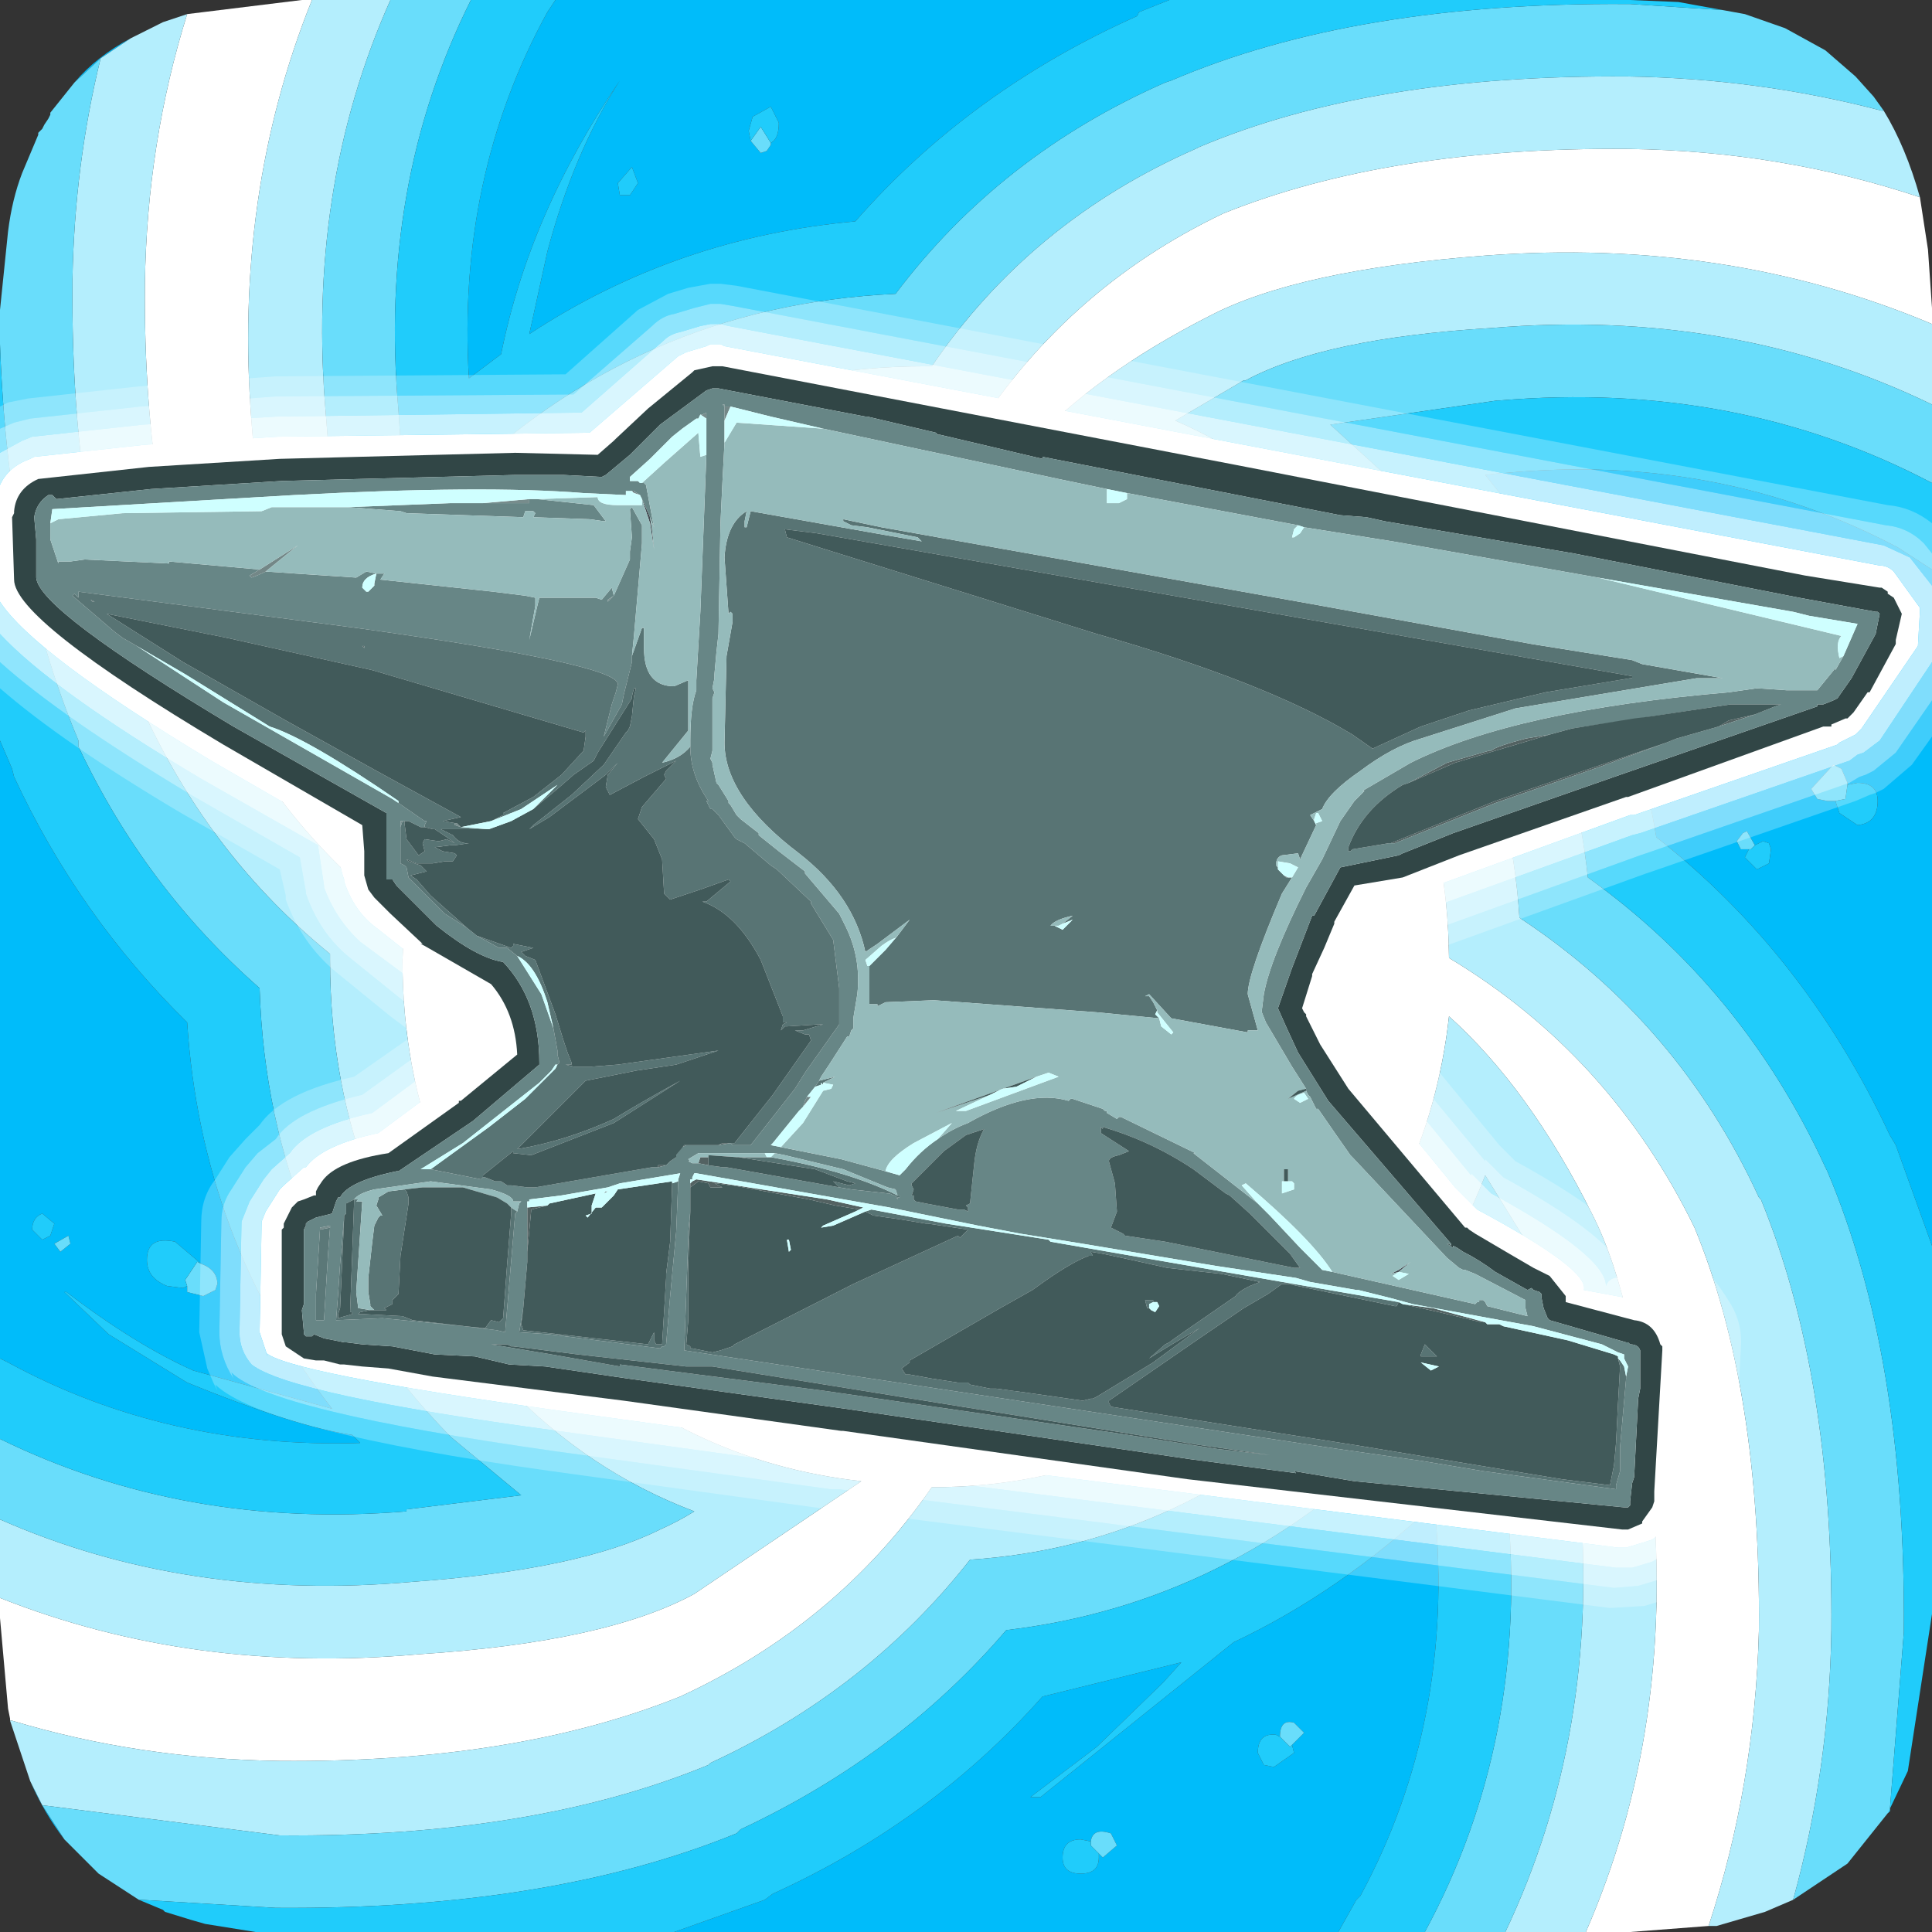 <?xml version="1.0" encoding="UTF-8" standalone="no"?>
<svg xmlns:ffdec="https://www.free-decompiler.com/flash" xmlns:xlink="http://www.w3.org/1999/xlink" ffdec:objectType="shape" height="48.0px" width="48.0px" xmlns="http://www.w3.org/2000/svg">
  <rect width="100%" height="100%" fill="#333333" stroke="none"/>
  <g transform="matrix(1.0, 0.0, 0.0, 1.0, 0.0, 0.0)">
    <path d="M7.75 0.0 Q5.8 4.85 6.25 10.5 6.6 15.15 7.75 17.35 8.85 19.5 10.3 21.1 11.0 17.5 13.8 14.65 17.6 10.9 23.0 10.9 L24.05 11.0 Q26.4 7.2 30.4 5.3 34.5 3.65 40.45 3.7 44.25 3.75 47.7 4.9 L47.9 6.2 48.0 7.65 48.0 7.8 48.0 7.9 48.0 8.05 Q42.9 5.9 36.9 6.35 32.25 6.7 30.05 7.85 27.2 9.3 25.55 11.1 29.3 11.8 32.2 14.65 35.95 18.4 36.0 23.8 40.0 26.2 42.1 30.5 43.75 34.5 43.7 40.5 43.6 44.35 42.45 47.85 L40.5 48.0 39.4 48.0 Q41.6 42.95 41.05 37.0 40.7 32.4 39.55 30.15 38.0 27.05 36.0 25.25 35.5 29.8 32.2 33.15 28.4 36.95 23.15 36.95 20.8 40.35 16.9 42.15 12.8 43.8 6.95 43.75 3.45 43.7 0.3 42.75 L0.25 42.75 0.25 42.7 0.2 42.45 0.0 40.2 0.0 40.1 0.0 39.7 Q4.8 41.6 10.4 41.1 15.05 40.8 17.25 39.6 L21.4 36.8 Q16.95 36.3 13.8 33.15 10.0 29.35 10.0 23.85 L10.05 22.9 Q6.95 20.6 5.25 17.0 3.55 12.9 3.6 7.05 3.65 3.55 4.65 0.35 L7.5 0.0 7.75 0.0" fill="#ffffff" fill-rule="evenodd" stroke="none"/>
    <path d="M43.35 0.35 L42.8 0.25 41.7 0.05 43.35 0.35 M29.05 0.0 L28.3 0.3 28.25 0.4 Q24.1 2.25 21.25 5.5 16.8 5.9 13.15 8.3 L13.6 6.25 Q14.25 3.8 15.4 2.0 13.15 5.3 12.45 8.8 L11.65 9.4 Q11.35 4.4 13.6 0.3 L13.8 0.0 29.05 0.0 M48.0 14.15 L48.0 30.95 47.1 28.45 46.95 28.2 Q44.85 23.7 41.15 20.8 40.4 16.25 37.6 12.7 39.95 13.05 41.7 13.9 42.9 14.5 44.1 15.35 43.6 14.55 41.85 13.65 39.85 12.65 37.3 12.3 L36.9 11.8 37.3 11.75 37.4 11.75 Q42.7 11.25 47.15 13.6 L48.0 14.15 M45.9 19.5 L45.9 19.45 45.75 19.1 45.55 19.0 45.0 19.6 45.15 19.85 45.4 19.9 45.6 19.9 45.7 20.2 46.15 20.5 Q46.65 20.45 46.65 19.9 46.65 19.45 46.15 19.45 L45.9 19.5 M43.6 21.0 L43.4 20.65 43.3 20.7 43.15 20.9 43.25 21.1 43.45 21.1 43.35 21.3 43.65 21.6 43.95 21.45 44.0 21.1 43.95 20.95 43.8 20.9 43.6 21.0 M19.15 3.55 Q19.35 3.45 19.35 3.05 L19.15 2.65 18.7 2.9 18.6 3.25 18.65 3.5 18.9 3.8 19.05 3.75 19.15 3.6 19.15 3.55 M15.4 4.85 L15.65 4.85 15.85 4.55 15.7 4.15 15.35 4.55 15.4 4.85 M33.25 48.0 L16.75 48.0 19.0 47.2 19.2 47.05 Q23.15 45.25 25.9 42.15 L29.35 41.3 28.9 41.8 27.25 43.4 25.6 44.65 25.85 44.65 30.65 40.8 Q33.3 39.55 35.65 37.35 L35.65 37.5 Q36.15 42.75 33.8 47.1 L33.7 47.2 33.25 48.0 M1.6 45.7 Q1.1 45.05 0.75 44.25 L1.05 44.85 1.6 45.7 M3.25 0.95 L2.5 1.45 1.85 2.05 Q2.4 1.4 3.25 0.95 M0.0 18.4 L0.3 19.1 0.35 19.3 Q1.95 22.75 4.65 25.4 5.0 30.8 8.25 35.0 L4.8 34.05 Q3.35 33.4 1.65 32.1 L1.6 32.1 2.7 33.15 4.65 34.35 Q7.35 35.45 8.75 35.65 L8.95 35.85 Q4.15 36.0 0.2 33.85 L0.0 33.75 0.0 29.7 0.0 29.4 0.0 18.4 M1.75 30.9 L1.7 30.7 1.35 30.9 1.5 31.1 1.75 30.9 M0.8 30.55 L1.05 30.8 1.25 30.7 1.35 30.4 1.05 30.15 Q0.8 30.25 0.8 30.55 M5.0 31.4 L4.35 30.85 Q3.65 30.7 3.65 31.3 3.65 31.75 4.15 31.95 L4.55 32.0 4.65 31.95 4.65 32.1 5.05 32.2 5.35 32.05 5.4 31.9 Q5.4 31.55 5.0 31.4 M27.1 45.75 L26.85 45.7 Q26.4 45.7 26.4 46.15 26.4 46.55 26.85 46.55 27.3 46.55 27.3 46.15 L27.3 46.05 27.4 46.15 27.75 45.85 27.6 45.55 Q27.15 45.4 27.1 45.75 M31.8 43.15 L31.7 43.1 Q31.25 43.05 31.25 43.55 L31.4 43.85 31.65 43.9 32.15 43.55 32.1 43.35 32.4 43.05 32.15 42.8 Q31.8 42.7 31.8 43.15" fill="#00bcfa" fill-rule="evenodd" stroke="none"/>
    <path d="M9.7 0.0 Q7.6 4.7 8.1 10.35 8.4 14.45 9.35 16.45 L9.4 16.5 9.75 17.2 Q10.8 15.15 12.55 13.4 16.85 9.1 23.0 9.1 L23.15 9.1 Q25.6 5.5 29.7 3.7 L29.8 3.65 Q34.05 1.85 40.45 1.9 43.7 1.95 46.75 2.75 L46.8 2.75 Q47.35 3.65 47.7 4.9 44.25 3.75 40.45 3.7 34.5 3.65 30.4 5.3 26.4 7.2 24.05 11.0 L23.0 10.9 Q17.6 10.9 13.8 14.65 11.0 17.5 10.3 21.1 8.85 19.5 7.75 17.35 6.6 15.15 6.25 10.5 5.8 4.85 7.75 0.0 L9.7 0.0 M48.0 10.05 Q43.05 7.65 37.05 8.15 32.9 8.4 30.95 9.45 L30.9 9.45 29.2 10.45 Q31.5 11.45 33.45 13.4 L33.5 13.4 Q37.4 17.3 37.75 22.8 41.7 25.4 43.7 29.75 L43.75 29.8 Q45.55 34.2 45.5 40.5 45.45 43.95 44.55 47.2 L43.85 47.5 42.65 47.85 42.45 47.85 Q43.6 44.35 43.7 40.5 43.75 34.5 42.1 30.5 40.0 26.2 36.0 23.8 35.95 18.4 32.2 14.65 29.3 11.8 25.55 11.1 27.2 9.3 30.05 7.85 32.25 6.7 36.9 6.35 42.9 5.9 48.0 8.05 L48.0 10.05 M4.65 0.35 Q3.65 3.55 3.6 7.05 3.55 12.9 5.25 17.0 6.95 20.6 10.05 22.9 L10.0 23.85 Q10.0 29.35 13.8 33.15 16.95 36.3 21.4 36.8 L17.25 39.6 Q15.05 40.8 10.4 41.1 4.8 41.6 0.0 39.7 L0.0 37.75 Q4.65 39.8 10.25 39.3 14.4 39.0 16.4 38.0 16.85 37.8 17.25 37.55 14.6 36.55 12.55 34.4 8.2 30.1 8.2 23.85 L8.2 23.7 Q5.25 21.3 3.6 17.75 L3.6 17.7 Q1.75 13.35 1.8 7.05 L1.8 6.95 Q1.85 4.1 2.5 1.45 L3.25 0.95 4.05 0.55 4.65 0.35 M0.25 42.75 L0.3 42.75 Q3.45 43.7 6.95 43.75 12.8 43.8 16.9 42.15 20.8 40.35 23.15 36.95 28.4 36.95 32.2 33.15 35.5 29.8 36.0 25.25 38.0 27.05 39.55 30.15 40.7 32.4 41.05 37.0 41.6 42.95 39.4 48.0 L37.4 48.0 Q39.75 43.05 39.25 37.15 39.0 33.0 37.95 31.0 L37.95 30.9 36.9 29.2 Q35.8 32.05 33.5 34.4 29.45 38.4 24.1 38.75 21.55 42.0 17.65 43.8 L17.6 43.85 Q13.25 45.65 6.95 45.6 L1.05 44.85 0.75 44.25 0.25 42.75" fill="#b4eefd" fill-rule="evenodd" stroke="none"/>
    <path d="M46.8 2.75 L46.75 2.75 Q43.7 1.95 40.45 1.9 34.05 1.85 29.8 3.65 L29.7 3.7 Q25.6 5.5 23.15 9.1 L23.0 9.1 Q16.85 9.1 12.55 13.4 10.8 15.15 9.75 17.2 L9.4 16.5 9.35 16.45 Q8.4 14.45 8.1 10.35 7.6 4.7 9.7 0.0 L11.7 0.0 Q9.4 4.6 9.9 10.2 10.0 11.95 10.25 13.2 L11.2 12.15 Q15.8 7.6 22.25 7.3 24.85 3.85 28.95 2.05 L29.1 2.0 Q33.65 0.05 40.45 0.1 L40.5 0.1 42.8 0.25 43.35 0.35 44.35 0.7 45.35 1.25 46.1 1.9 46.55 2.4 46.8 2.75 M48.0 10.05 L48.0 12.0 Q43.15 9.45 37.25 9.95 L37.2 9.95 33.05 10.55 34.75 12.1 34.75 12.15 Q38.85 16.2 39.45 21.8 43.3 24.55 45.35 29.0 L45.4 29.1 Q47.35 33.7 47.3 40.5 L47.3 40.55 46.95 45.0 46.9 45.05 45.9 46.3 44.55 47.2 Q45.45 43.95 45.5 40.5 45.55 34.2 43.75 29.8 L43.7 29.75 Q41.7 25.4 37.75 22.8 37.4 17.3 33.5 13.4 L33.45 13.4 Q31.5 11.45 29.2 10.45 L30.9 9.45 30.95 9.45 Q32.9 8.4 37.05 8.15 43.05 7.65 48.0 10.05 M45.6 19.9 L45.4 19.9 45.15 19.85 45.0 19.6 45.55 19.0 45.75 19.1 45.9 19.45 45.9 19.5 45.85 19.85 45.6 19.9 M43.45 21.1 L43.25 21.1 43.15 20.9 43.3 20.7 43.4 20.65 43.6 21.0 43.5 21.1 43.45 21.1 M19.15 3.55 L19.15 3.6 19.05 3.75 18.9 3.8 18.65 3.5 18.9 3.15 19.15 3.55 M37.4 48.0 L35.4 48.0 Q38.0 43.2 37.45 37.35 L37.45 37.3 Q37.25 34.8 36.85 33.2 L34.75 35.7 Q30.55 39.85 25.0 40.5 22.35 43.6 18.4 45.45 L18.3 45.55 Q13.65 47.45 6.85 47.4 L3.5 47.2 3.45 47.2 2.45 46.55 1.6 45.7 1.05 44.85 6.95 45.6 Q13.25 45.65 17.6 43.85 L17.65 43.8 Q21.55 42.0 24.1 38.75 29.45 38.4 33.5 34.4 35.8 32.05 36.9 29.2 L37.95 30.9 37.95 31.0 Q39.0 33.0 39.25 37.15 39.75 43.05 37.4 48.0 M2.5 1.45 Q1.85 4.1 1.8 6.95 L1.8 7.05 Q1.75 13.35 3.6 17.7 L3.6 17.75 Q5.25 21.3 8.2 23.7 L8.2 23.85 Q8.2 30.1 12.55 34.4 14.6 36.55 17.25 37.55 16.85 37.8 16.4 38.0 14.4 39.0 10.25 39.3 4.65 39.8 0.0 37.75 L0.0 35.75 Q4.6 38.0 10.1 37.55 L10.1 37.5 12.95 37.15 11.2 35.7 Q6.65 31.05 6.45 24.55 3.6 22.05 1.95 18.55 L1.95 18.4 Q0.2 14.25 0.0 8.55 L0.0 7.9 0.0 7.7 0.2 5.75 Q0.3 4.95 0.55 4.3 L0.95 3.35 0.95 3.3 1.0 3.25 1.05 3.2 1.1 3.1 1.2 2.95 1.25 2.85 1.25 2.8 1.85 2.05 2.5 1.45 M1.75 30.9 L1.5 31.1 1.35 30.9 1.7 30.7 1.75 30.9 M4.65 31.95 L4.6 31.8 4.9 31.35 5.0 31.4 Q5.4 31.55 5.4 31.9 L5.35 32.05 5.05 32.2 4.65 32.1 4.65 31.95 M27.3 46.05 L27.1 45.85 27.1 45.75 Q27.15 45.4 27.6 45.55 L27.75 45.85 27.4 46.15 27.3 46.05 M31.8 43.15 Q31.8 42.7 32.15 42.8 L32.4 43.05 32.1 43.35 32.05 43.4 31.8 43.15" fill="#69ddfb" fill-rule="evenodd" stroke="none"/>
    <path d="M42.8 0.25 L40.5 0.1 40.45 0.1 Q33.65 0.05 29.1 2.0 L28.95 2.05 Q24.85 3.85 22.25 7.3 15.8 7.6 11.2 12.15 L10.25 13.2 Q10.0 11.95 9.9 10.2 9.4 4.6 11.7 0.0 L13.8 0.0 13.6 0.3 Q11.35 4.4 11.65 9.4 L12.45 8.8 Q13.15 5.3 15.4 2.0 14.25 3.8 13.6 6.25 L13.15 8.3 Q16.8 5.9 21.25 5.5 24.1 2.25 28.25 0.4 L28.3 0.3 29.05 0.0 40.5 0.0 41.7 0.05 42.8 0.25 M46.9 45.05 L46.95 45.0 47.3 40.55 47.3 40.5 Q47.35 33.7 45.4 29.1 L45.35 29.0 Q43.3 24.55 39.45 21.8 38.85 16.2 34.75 12.15 L34.75 12.1 33.05 10.55 37.2 9.95 37.25 9.95 Q43.15 9.45 48.0 12.0 L48.0 14.15 47.15 13.6 Q42.7 11.25 37.4 11.75 L37.3 11.75 36.9 11.8 37.3 12.3 Q39.85 12.65 41.85 13.65 43.6 14.55 44.1 15.35 42.9 14.5 41.7 13.9 39.95 13.05 37.6 12.7 40.4 16.25 41.15 20.8 44.85 23.7 46.95 28.2 L47.1 28.45 48.0 30.95 48.0 40.1 47.4 44.0 46.9 45.05 M45.9 19.5 L46.15 19.45 Q46.65 19.45 46.65 19.9 46.65 20.45 46.15 20.5 L45.7 20.2 45.6 19.9 45.85 19.85 45.9 19.5 M43.6 21.0 L43.8 20.9 43.95 20.95 44.0 21.1 43.95 21.45 43.65 21.6 43.35 21.3 43.45 21.1 43.5 21.1 43.6 21.0 M18.65 3.5 L18.6 3.25 18.7 2.9 19.15 2.65 19.35 3.05 Q19.35 3.45 19.15 3.55 L18.9 3.15 18.65 3.5 M15.4 4.85 L15.35 4.55 15.7 4.15 15.85 4.55 15.65 4.85 15.4 4.85 M35.4 48.0 L33.25 48.0 33.7 47.2 33.8 47.1 Q36.15 42.75 35.65 37.5 L35.65 37.35 Q33.3 39.55 30.65 40.8 L25.85 44.65 25.6 44.65 27.25 43.4 28.9 41.8 29.35 41.3 25.9 42.15 Q23.15 45.25 19.2 47.05 L19.0 47.2 16.75 48.0 7.5 48.0 7.4 48.0 7.25 48.0 7.15 48.0 7.0 48.0 6.95 48.0 6.45 48.0 6.35 48.0 5.1 47.8 4.75 47.7 4.1 47.5 4.05 47.45 3.45 47.2 3.5 47.2 6.85 47.4 Q13.65 47.45 18.3 45.55 L18.4 45.45 Q22.35 43.6 25.0 40.5 30.55 39.85 34.75 35.7 L36.85 33.2 Q37.25 34.8 37.45 37.3 L37.45 37.35 Q38.0 43.2 35.4 48.0 M0.0 8.55 Q0.2 14.25 1.95 18.4 L1.95 18.55 Q3.6 22.05 6.45 24.55 6.65 31.05 11.2 35.7 L12.95 37.15 10.1 37.5 10.1 37.55 Q4.6 38.0 0.0 35.75 L0.0 33.75 0.2 33.85 Q4.15 36.0 8.95 35.85 L8.75 35.65 Q7.35 35.45 4.65 34.35 L2.7 33.15 1.6 32.1 1.65 32.1 Q3.35 33.4 4.8 34.05 L8.25 35.0 Q5.0 30.8 4.65 25.4 1.95 22.75 0.35 19.3 L0.3 19.1 0.0 18.4 0.0 8.55 M0.8 30.55 Q0.8 30.25 1.05 30.15 L1.35 30.4 1.25 30.7 1.05 30.8 0.8 30.55 M5.0 31.4 L4.9 31.35 4.6 31.8 4.65 31.95 4.55 32.0 4.15 31.95 Q3.65 31.75 3.65 31.3 3.65 30.7 4.35 30.85 L5.0 31.4 M27.1 45.75 L27.1 45.85 27.3 46.05 27.3 46.15 Q27.3 46.55 26.85 46.55 26.4 46.55 26.4 46.15 26.4 45.7 26.85 45.7 L27.1 45.75 M32.1 43.35 L32.15 43.55 31.65 43.9 31.4 43.85 31.25 43.55 Q31.25 43.05 31.7 43.1 L31.8 43.15 32.05 43.4 32.1 43.35" fill="#20ccfb" fill-rule="evenodd" stroke="none"/>
    <path d="M0.0 14.95 L0.0 12.05 Q0.2 11.6 0.75 11.4 L0.85 11.35 3.6 11.05 6.9 10.85 14.65 10.75 16.85 8.85 17.05 8.75 17.55 8.6 17.65 8.55 17.9 8.55 18.0 8.6 46.7 14.05 Q46.9 14.05 47.05 14.2 L47.7 15.1 47.7 15.2 47.65 16.05 46.25 18.1 46.1 18.25 46.0 18.3 45.7 18.45 45.65 18.5 40.6 20.25 40.5 20.25 35.0 22.25 34.9 22.25 33.95 22.4 33.4 23.75 32.85 25.0 33.2 25.7 33.25 25.75 33.85 26.7 33.9 26.75 36.15 29.5 36.7 30.05 Q39.5 31.55 39.35 32.05 L40.7 32.3 40.65 32.25 Q41.2 32.3 41.7 33.15 L41.75 33.45 41.55 37.3 Q41.55 37.9 41.05 38.25 L40.9 38.3 40.4 38.45 40.2 38.45 20.85 36.0 20.8 36.0 13.9 35.05 Q7.1 34.1 6.6 33.6 L6.65 33.7 6.45 33.1 6.5 30.35 6.6 30.1 6.95 29.55 7.05 29.45 7.55 29.0 7.6 29.0 Q8.0 28.45 9.4 28.15 L12.3 26.0 11.85 24.85 10.55 24.0 9.35 23.05 Q8.8 22.65 8.55 21.9 L8.55 21.85 Q8.4 21.45 8.4 20.85 L8.4 20.8 8.45 20.75 5.25 18.9 Q0.85 16.25 0.0 14.95" fill="#ffffff" fill-rule="evenodd" stroke="none"/>
    <path d="M0.0 10.65 L0.35 10.5 0.75 10.4 3.5 10.1 6.85 9.85 14.25 9.8 16.2 8.1 Q16.45 7.85 16.75 7.8 L17.25 7.65 17.65 7.55 17.9 7.55 18.2 7.6 46.85 13.05 Q47.4 13.1 47.8 13.5 L48.0 13.75 48.0 14.55 47.45 13.85 46.8 13.55 18.1 8.1 17.9 8.05 17.65 8.05 17.4 8.1 16.9 8.25 Q16.65 8.3 16.5 8.45 L14.45 10.25 6.85 10.35 3.55 10.55 0.8 10.85 0.55 10.95 0.0 11.25 0.0 10.65 M48.0 16.45 L48.0 17.4 47.1 18.7 46.55 19.15 46.35 19.25 46.2 19.3 45.95 19.45 40.9 21.2 40.75 21.25 35.35 23.2 35.05 23.25 34.65 23.3 34.3 24.15 33.95 24.95 34.1 25.25 34.15 25.4 34.65 26.1 34.7 26.2 36.9 28.85 36.9 28.8 37.35 29.25 Q39.9 30.65 40.3 31.5 40.4 31.25 40.8 31.3 41.75 31.25 42.55 32.65 L42.75 33.5 42.55 37.35 Q42.55 38.45 41.6 39.05 L41.2 39.25 40.7 39.4 40.1 39.45 20.85 37.0 20.65 37.0 13.75 36.05 Q6.7 35.05 5.75 34.1 L5.8 34.25 Q5.45 33.7 5.45 33.1 L5.5 30.35 Q5.5 29.9 5.75 29.55 L6.1 29.0 6.4 28.65 6.85 28.3 Q7.3 27.6 9.0 27.2 L11.15 25.65 11.2 25.6 11.15 25.6 10.0 24.85 8.7 23.8 Q7.95 23.2 7.6 22.2 L7.6 22.15 7.45 21.3 4.75 19.75 Q1.5 17.8 0.0 16.45 L0.0 15.75 Q1.3 17.15 5.0 19.35 L7.9 21.0 8.05 22.0 8.05 22.05 Q8.35 22.85 8.95 23.4 L10.3 24.4 11.5 25.25 11.75 25.8 9.25 27.65 Q7.65 28.0 7.2 28.65 L6.75 29.05 6.55 29.3 6.2 29.85 6.0 30.35 5.95 33.1 Q5.95 33.55 6.25 33.9 7.2 34.65 13.85 35.55 L20.75 36.5 20.85 36.5 20.9 36.5 40.15 38.95 40.55 38.95 41.05 38.8 41.3 38.65 Q42.05 38.15 42.05 37.3 L42.25 33.45 42.15 32.9 Q41.5 31.8 40.75 31.8 40.0 31.6 39.9 31.95 39.9 31.2 37.05 29.65 L36.55 29.15 36.55 29.2 34.3 26.45 34.25 26.4 33.7 25.55 33.65 25.45 33.4 24.95 33.85 23.95 34.3 22.85 35.0 22.75 35.15 22.7 40.55 20.75 40.75 20.7 45.8 18.95 45.95 18.9 46.15 18.75 46.3 18.7 46.7 18.4 48.0 16.45" fill="#ffffff" fill-opacity="0.498" fill-rule="evenodd" stroke="none"/>
    <path d="M48.0 14.55 L48.0 16.45 46.7 18.4 46.3 18.7 46.15 18.75 45.95 18.9 45.8 18.95 40.75 20.7 40.55 20.75 35.15 22.7 35.0 22.75 34.3 22.85 33.85 23.95 33.4 24.95 33.65 25.45 33.7 25.55 34.25 26.4 34.3 26.45 36.55 29.2 36.55 29.15 37.05 29.65 Q39.9 31.2 39.9 31.95 40.0 31.6 40.75 31.8 41.5 31.8 42.15 32.9 L42.25 33.45 42.05 37.3 Q42.05 38.15 41.3 38.65 L41.05 38.8 40.55 38.95 40.15 38.95 20.9 36.5 20.85 36.5 20.75 36.5 13.85 35.55 Q7.2 34.65 6.25 33.9 5.95 33.55 5.95 33.1 L6.0 30.35 6.2 29.85 6.55 29.3 6.75 29.05 7.2 28.65 Q7.65 28.0 9.25 27.65 L11.75 25.8 11.5 25.25 10.3 24.4 8.95 23.4 Q8.35 22.85 8.05 22.05 L8.05 22.0 7.9 21.0 5.0 19.35 Q1.3 17.15 0.0 15.75 L0.0 14.95 Q0.85 16.25 5.25 18.9 L8.45 20.75 8.4 20.8 8.4 20.85 Q8.4 21.45 8.55 21.85 L8.55 21.9 Q8.8 22.65 9.35 23.05 L10.55 24.0 11.85 24.85 12.3 26.0 9.4 28.15 Q8.0 28.45 7.6 29.0 L7.55 29.0 7.05 29.45 6.95 29.55 6.6 30.1 6.5 30.35 6.45 33.1 6.65 33.7 6.6 33.6 Q7.1 34.1 13.9 35.05 L20.8 36.0 20.85 36.0 40.2 38.45 40.4 38.45 40.9 38.3 41.05 38.25 Q41.55 37.9 41.55 37.3 L41.75 33.45 41.7 33.15 Q41.2 32.3 40.65 32.25 L40.7 32.3 39.35 32.05 Q39.5 31.55 36.7 30.05 L36.15 29.5 33.9 26.75 33.85 26.7 33.25 25.75 33.2 25.7 32.85 25.0 33.4 23.75 33.95 22.4 34.9 22.25 35.0 22.25 40.5 20.25 40.6 20.25 45.65 18.5 45.7 18.45 46.0 18.3 46.1 18.25 46.25 18.1 47.65 16.05 47.7 15.2 47.7 15.1 47.05 14.2 Q46.9 14.05 46.7 14.05 L18.0 8.6 17.9 8.55 17.65 8.55 17.55 8.6 17.05 8.75 16.85 8.85 14.65 10.75 6.9 10.85 3.6 11.05 0.85 11.35 0.75 11.4 Q0.2 11.6 0.0 12.05 L0.0 11.25 0.55 10.95 0.8 10.85 3.55 10.55 6.85 10.35 14.45 10.25 16.5 8.45 Q16.65 8.3 16.9 8.25 L17.4 8.1 17.65 8.05 17.9 8.05 18.1 8.1 46.8 13.55 47.45 13.85 48.0 14.55" fill="#ffffff" fill-opacity="0.749" fill-rule="evenodd" stroke="none"/>
    <path d="M0.0 10.65 L0.0 10.1 0.2 10.0 0.7 9.9 3.45 9.6 6.85 9.35 14.05 9.3 15.85 7.7 16.6 7.3 17.1 7.15 17.65 7.05 17.9 7.05 18.3 7.1 46.9 12.55 Q47.5 12.6 48.0 13.0 L48.0 13.75 47.8 13.5 Q47.4 13.1 46.85 13.05 L18.2 7.6 17.9 7.55 17.65 7.55 17.25 7.65 16.75 7.8 Q16.45 7.85 16.2 8.1 L14.25 9.8 6.85 9.85 3.5 10.1 0.75 10.4 0.35 10.5 0.0 10.65 M48.0 17.4 L48.0 18.3 47.5 19.0 46.8 19.6 46.6 19.7 46.45 19.75 46.1 19.9 41.05 21.65 40.9 21.7 35.5 23.65 35.15 23.75 35.0 23.75 34.8 24.3 34.75 24.35 34.5 24.9 34.55 25.0 34.65 25.2 35.05 25.8 35.15 25.9 37.25 28.45 37.3 28.5 37.65 28.85 Q39.75 30.0 40.55 30.9 L40.9 30.8 Q42.0 30.75 43.0 32.4 43.3 32.9 43.25 33.5 L43.05 37.35 Q43.05 38.7 41.9 39.5 L41.35 39.75 40.85 39.9 40.0 39.95 20.75 37.5 20.6 37.5 13.7 36.55 Q6.55 35.55 5.35 34.4 L5.4 34.55 5.3 34.35 5.15 34.0 4.95 33.1 5.0 30.35 Q5.0 29.75 5.35 29.3 L5.7 28.75 6.1 28.3 6.45 27.95 Q7.0 27.15 8.8 26.75 L10.3 25.7 9.7 25.25 8.35 24.15 Q7.5 23.45 7.1 22.35 L7.1 22.25 6.95 21.6 4.5 20.2 Q1.55 18.45 0.0 17.1 L0.0 16.45 Q1.5 17.8 4.75 19.75 L7.45 21.3 7.6 22.15 7.6 22.2 Q7.95 23.2 8.7 23.8 L10.0 24.85 11.15 25.6 11.2 25.6 11.15 25.65 9.0 27.2 Q7.3 27.6 6.85 28.3 L6.4 28.65 6.1 29.0 5.75 29.55 Q5.5 29.9 5.5 30.35 L5.45 33.1 Q5.45 33.7 5.8 34.25 L5.75 34.1 Q6.7 35.05 13.75 36.05 L20.65 37.0 20.85 37.0 40.1 39.45 40.7 39.4 41.2 39.25 41.6 39.05 Q42.55 38.45 42.55 37.35 L42.75 33.5 42.55 32.65 Q41.75 31.25 40.8 31.3 40.4 31.25 40.3 31.5 39.9 30.65 37.35 29.25 L36.9 28.8 36.9 28.85 34.7 26.2 34.65 26.1 34.15 25.4 34.1 25.25 33.95 24.95 34.3 24.15 34.65 23.3 35.05 23.25 35.35 23.2 40.75 21.25 40.9 21.2 45.95 19.45 46.2 19.3 46.35 19.25 46.55 19.15 47.1 18.7 48.0 17.4" fill="#ffffff" fill-opacity="0.247" fill-rule="evenodd" stroke="none"/>
    <path d="M2.35 14.95 L2.3 14.95 2.25 14.9 2.35 14.95 M9.05 16.05 L9.05 16.1 9.0 16.05 9.05 16.05" fill="#5b6b6b" fill-rule="evenodd" stroke="none"/>
    <path d="M32.0 21.8 L31.95 21.8 31.9 21.75 32.0 21.8 M18.0 10.45 L18.0 10.35 18.0 10.2 18.0 10.1 17.95 10.05 18.0 10.05 18.0 10.1 18.15 10.1 18.0 10.45 M6.6 14.2 Q6.4 14.3 6.25 14.35 L6.2 14.3 6.45 14.15 7.4 13.55 6.6 14.2 M19.95 27.5 L20.0 27.35 20.05 27.25 20.15 27.25 19.95 27.5" fill="#738787" fill-rule="evenodd" stroke="none"/>
    <path d="M10.0 20.4 L9.95 20.55 9.95 20.4 10.0 20.4 M11.45 20.55 L11.3 20.5 11.3 20.45 11.35 20.45 11.45 20.55 M17.4 10.3 L17.45 10.3 17.55 10.25 17.55 10.4 17.4 10.3 M15.75 12.25 L15.75 12.2 15.9 12.3 15.75 12.25 M12.0 12.5 L13.15 12.4 13.15 12.5 12.0 12.5 M15.25 14.8 L15.1 14.95 15.1 14.9 15.25 14.8 M7.95 30.55 L7.95 30.5 8.2 30.45 8.2 30.5 7.95 30.55" fill="#778c8c" fill-rule="evenodd" stroke="none"/>
    <path d="M43.0 17.5 L41.0 17.8 40.6 17.85 39.05 18.1 43.0 17.5 M38.5 18.25 L36.15 18.95 35.0 19.45 35.95 18.95 37.0 18.65 37.05 18.65 Q37.15 18.55 37.9 18.35 L38.5 18.25 M34.55 20.95 L37.15 19.9 39.05 19.25 41.4 18.45 39.75 19.05 37.15 19.95 34.65 20.95 34.55 20.95 M42.7 18.05 L42.95 17.9 43.6 17.75 42.7 18.05 M18.15 28.4 L17.85 28.45 17.95 28.4 18.15 28.4 M17.05 28.45 L16.95 28.5 16.8 28.7 17.0 28.45 17.05 28.45 M16.55 28.95 L16.35 29.0 16.35 28.95 16.55 28.95 M13.1 31.1 L13.1 30.15 13.1 30.05 13.1 30.0 13.6 29.95 13.2 30.05 13.1 31.1 M17.6 28.75 L17.6 28.95 17.35 28.9 17.4 28.75 17.5 28.75 17.6 28.75 M17.15 29.4 L17.2 29.35 17.3 29.3 20.55 29.8 21.45 30.0 21.35 30.05 20.75 29.95 20.1 29.8 18.2 29.45 18.15 29.45 17.8 29.4 17.75 29.4 17.95 29.5 17.65 29.5 17.6 29.4 17.35 29.35 17.15 29.5 17.15 29.4 M34.85 32.4 L35.6 32.5 36.9 32.85 36.8 32.85 35.75 32.6 34.85 32.4" fill="#536262" fill-rule="evenodd" stroke="none"/>
    <path d="M15.1 29.6 L15.0 29.65 15.05 29.6 15.1 29.6" fill="#475454" fill-rule="evenodd" stroke="none"/>
    <path d="M15.75 12.2 L15.75 12.25 15.7 12.2 15.75 12.2 M16.15 12.85 L16.2 13.15 16.25 13.65 16.15 13.0 16.05 12.7 15.95 12.4 16.0 12.5 16.15 12.85 M34.75 31.6 L34.55 31.65 34.75 31.55 35.05 31.35 34.75 31.6" fill="#414950" fill-rule="evenodd" stroke="none"/>
    <path d="M46.65 15.2 L46.6 15.2 44.7 14.85 39.1 13.75 34.4 12.95 33.95 12.85 33.3 12.8 25.9 11.35 25.9 11.4 23.35 10.8 23.3 10.8 23.25 10.75 21.55 10.35 21.5 10.35 17.85 9.65 17.7 9.65 17.55 9.7 16.4 10.55 15.65 11.3 15.05 11.8 14.95 11.85 14.0 11.8 12.8 11.8 7.0 11.95 3.75 12.15 1.4 12.4 1.3 12.3 1.2 12.3 Q0.9 12.5 0.85 12.85 L0.9 13.4 0.9 13.95 0.9 14.35 Q0.95 15.15 5.8 18.05 L9.6 20.2 9.6 21.1 9.6 21.75 9.6 21.85 9.7 21.85 9.75 21.85 9.85 22.0 10.85 23.0 Q11.85 23.8 12.5 23.9 13.4 24.85 13.4 26.4 L13.4 26.45 11.75 27.85 9.9 29.1 9.85 29.1 Q8.65 29.35 8.45 29.75 L8.4 29.75 8.35 29.85 8.25 30.15 7.85 30.25 7.65 30.35 7.6 30.4 7.6 30.45 7.55 30.55 7.55 32.4 7.5 32.55 7.55 33.1 7.55 33.15 7.6 33.2 7.65 33.2 7.75 33.2 7.8 33.15 8.05 33.25 8.55 33.35 8.6 33.35 9.0 33.4 9.75 33.45 10.8 33.65 11.8 33.7 12.65 33.9 13.55 33.95 15.6 34.25 21.0 35.0 29.55 36.25 32.2 36.6 32.15 36.55 33.65 36.8 40.35 37.45 40.45 37.45 40.5 37.4 40.5 37.3 40.55 36.85 40.6 36.7 40.7 34.75 40.75 34.5 40.75 34.1 40.75 33.55 Q40.7 33.4 40.5 33.4 L40.45 33.35 40.4 33.35 38.5 32.8 38.45 32.75 38.35 32.5 38.3 32.25 38.3 32.15 38.25 32.1 38.1 32.05 38.05 32.0 37.95 32.05 37.15 31.6 Q36.75 31.3 36.35 31.1 L36.2 31.0 36.1 30.95 36.1 31.0 35.95 30.9 36.0 30.9 36.05 30.95 36.05 30.9 33.0 27.35 32.25 26.15 31.95 25.5 31.75 25.05 32.1 24.05 32.6 22.75 32.65 22.75 33.3 21.55 34.75 21.25 34.85 21.2 35.1 21.1 36.1 20.7 40.25 19.25 45.15 17.55 45.15 17.5 45.3 17.5 45.55 17.4 45.65 17.35 46.0 16.85 46.6 15.75 46.7 15.25 46.65 15.2 M46.75 14.6 L46.9 14.7 46.9 14.75 47.05 14.85 47.25 15.25 47.1 15.9 47.1 16.0 46.45 17.2 46.4 17.2 46.05 17.7 45.9 17.85 45.85 17.85 45.5 18.0 45.5 18.05 45.35 18.05 45.3 18.05 40.45 19.8 40.4 19.8 36.25 21.25 34.85 21.8 33.65 22.0 33.15 22.9 33.15 22.95 32.9 23.55 32.6 24.2 32.6 24.25 32.35 25.05 32.4 25.15 32.45 25.2 32.45 25.25 32.75 25.85 32.8 25.95 33.5 27.05 36.4 30.5 36.45 30.5 36.5 30.55 36.65 30.65 37.5 31.15 38.1 31.5 38.5 31.7 38.9 32.2 38.9 32.35 40.6 32.8 Q41.1 32.85 41.25 33.4 L41.3 33.45 41.3 33.55 41.1 37.05 41.1 37.3 41.05 37.45 40.8 37.8 40.8 37.85 40.45 38.0 40.3 38.0 29.5 36.75 20.95 35.55 20.9 35.55 15.5 34.8 10.75 34.2 9.65 34.0 9.0 33.95 8.55 33.9 8.45 33.9 8.05 33.8 7.85 33.8 7.55 33.75 7.1 33.45 7.0 33.15 7.0 32.6 7.0 32.5 7.0 30.55 7.05 30.5 7.05 30.4 7.25 30.0 7.3 29.95 7.35 29.9 7.4 29.85 7.55 29.8 7.8 29.7 7.85 29.7 7.85 29.6 7.9 29.5 8.0 29.35 Q8.35 28.85 9.65 28.65 L11.4 27.4 11.4 27.35 11.45 27.35 12.85 26.2 Q12.8 25.15 12.2 24.45 L10.55 23.5 10.45 23.45 10.5 23.45 9.7 22.7 9.3 22.3 9.15 22.1 9.05 21.75 9.05 21.15 9.0 20.5 5.55 18.5 Q0.35 15.4 0.35 14.4 L0.3 12.85 0.35 12.75 0.35 12.7 Q0.4 12.15 0.95 11.9 L3.7 11.6 6.95 11.4 12.8 11.25 14.85 11.3 15.25 10.95 15.3 10.9 16.1 10.15 17.2 9.25 17.25 9.2 17.7 9.1 17.95 9.1 30.7 11.55 44.85 14.3 46.7 14.6 46.75 14.6" fill="#314646" fill-rule="evenodd" stroke="none"/>
    <path d="M46.65 15.2 L46.7 15.25 46.6 15.75 46.0 16.85 45.65 17.35 45.55 17.4 45.3 17.5 45.15 17.5 45.15 17.55 40.25 19.25 36.1 20.7 35.1 21.1 34.85 21.2 34.75 21.25 33.3 21.55 32.65 22.75 32.6 22.75 32.1 24.05 31.75 25.05 31.95 25.5 32.25 26.15 33.0 27.35 36.05 30.9 36.05 30.95 36.0 30.9 35.95 30.9 36.1 31.0 36.1 30.95 36.2 31.0 36.35 31.1 Q36.75 31.3 37.15 31.6 L37.95 32.05 38.05 32.0 38.1 32.05 38.25 32.1 38.3 32.15 38.3 32.25 38.35 32.5 38.45 32.75 38.5 32.8 40.4 33.35 40.45 33.35 40.5 33.4 Q40.7 33.4 40.75 33.55 L40.75 34.1 40.75 34.5 40.7 34.75 40.6 36.7 40.55 36.85 40.5 37.3 40.5 37.4 40.45 37.45 40.35 37.45 33.65 36.8 32.15 36.55 32.2 36.6 29.55 36.25 21.0 35.0 15.6 34.25 13.55 33.95 12.65 33.9 11.8 33.7 10.8 33.65 9.75 33.45 9.0 33.4 8.6 33.35 8.55 33.35 8.05 33.25 7.8 33.15 7.75 33.2 7.65 33.2 7.6 33.2 7.55 33.15 7.55 33.1 7.5 32.55 7.55 32.4 7.55 30.55 7.6 30.45 7.6 30.4 7.65 30.35 7.85 30.25 8.25 30.15 8.35 29.85 8.4 29.75 8.45 29.75 Q8.65 29.35 9.85 29.1 L9.9 29.1 11.75 27.85 13.4 26.45 13.4 26.4 Q13.4 24.85 12.5 23.9 11.85 23.8 10.85 23.0 L9.85 22.0 9.75 21.85 9.7 21.85 9.6 21.85 9.6 21.75 9.6 21.1 9.6 20.2 5.8 18.05 Q0.95 15.15 0.9 14.35 L0.9 13.95 0.9 13.4 0.85 12.85 Q0.9 12.5 1.2 12.3 L1.3 12.3 1.4 12.4 3.75 12.15 7.0 11.95 12.8 11.8 14.0 11.8 14.95 11.85 15.05 11.8 15.65 11.3 16.4 10.55 17.55 9.7 17.7 9.65 17.85 9.65 21.5 10.35 21.55 10.35 23.25 10.75 23.3 10.8 23.35 10.8 25.9 11.4 25.9 11.35 33.3 12.8 33.95 12.85 34.4 12.95 39.1 13.75 44.7 14.85 46.6 15.2 46.65 15.2 M32.45 27.05 L32.1 26.5 31.45 25.4 31.35 25.15 31.35 25.1 31.4 24.7 Q31.55 23.85 32.45 22.05 L32.85 21.35 33.3 20.4 33.65 19.9 33.75 19.8 33.9 19.65 33.85 19.65 35.05 18.95 Q37.65 17.65 42.95 17.2 L43.65 17.1 44.4 17.15 44.7 17.15 44.85 17.15 45.15 17.15 45.6 16.6 45.6 16.65 45.8 16.3 46.15 15.5 44.95 15.3 44.55 15.2 39.7 14.35 34.6 13.45 32.4 13.1 32.25 13.05 28.0 12.25 27.5 12.15 26.3 11.9 20.45 10.65 19.15 10.35 18.15 10.1 18.0 10.1 18.0 10.05 17.95 10.05 18.0 10.1 18.0 10.2 18.0 10.35 18.0 10.45 18.0 10.55 18.0 10.65 18.0 11.0 17.95 11.95 17.9 13.0 17.85 15.75 17.8 16.2 17.75 16.75 17.75 16.85 17.7 17.1 17.75 17.2 17.7 17.35 17.7 17.6 17.7 18.05 17.7 18.3 17.7 18.65 17.65 18.85 17.7 18.95 17.7 19.0 17.8 19.45 17.85 19.5 18.1 19.9 18.1 19.95 18.15 20.0 18.3 20.25 18.4 20.35 18.85 20.7 18.85 20.75 19.35 21.15 20.0 21.65 20.0 21.7 20.85 22.7 21.0 23.0 Q21.4 23.8 21.3 24.7 L21.2 25.3 21.2 25.55 21.15 25.6 21.1 25.75 21.05 25.75 20.6 26.45 20.4 26.75 20.35 26.85 20.25 27.0 20.05 27.25 20.0 27.35 19.95 27.5 19.85 27.6 19.2 28.4 19.15 28.45 19.4 28.5 20.9 28.8 22.0 29.1 22.35 29.2 22.5 29.05 Q22.85 28.6 23.3 28.3 23.65 28.05 24.05 27.9 25.55 27.05 26.55 27.35 L26.6 27.3 26.65 27.3 27.4 27.55 27.45 27.6 27.5 27.6 27.5 27.65 27.75 27.8 27.8 27.75 27.85 27.75 29.7 28.65 29.65 28.65 31.25 29.9 31.55 30.2 32.3 31.0 32.85 31.55 33.1 31.6 36.65 32.4 36.7 32.35 36.75 32.35 36.75 32.3 36.85 32.3 36.9 32.35 36.95 32.45 37.95 32.7 37.9 32.5 37.9 32.3 36.65 31.65 36.4 31.55 36.35 31.55 36.25 31.5 35.95 31.25 33.6 28.75 33.55 28.7 33.2 28.2 32.75 27.55 32.7 27.55 32.55 27.25 32.5 27.2 32.45 27.1 32.45 27.05 M39.05 18.1 L38.5 18.25 37.9 18.35 Q37.15 18.55 37.05 18.65 L37.0 18.65 35.95 18.95 35.0 19.45 34.85 19.5 Q33.85 20.1 33.5 21.05 L33.5 21.15 33.55 21.15 33.6 21.1 34.5 20.95 34.55 20.95 34.65 20.95 37.15 19.95 39.75 19.05 41.4 18.45 41.65 18.35 42.7 18.05 43.6 17.75 44.1 17.55 44.25 17.5 43.0 17.5 39.05 18.1 M18.15 28.4 L18.2 28.45 18.25 28.45 18.65 28.45 19.75 27.05 20.0 26.65 20.85 25.45 20.85 25.3 20.85 24.95 20.85 24.55 20.7 23.35 20.15 22.45 20.15 22.4 19.3 21.6 19.15 21.5 18.5 20.95 18.3 20.85 18.25 20.8 17.85 20.25 17.7 20.1 17.65 20.1 17.55 19.9 17.6 19.9 Q17.15 19.25 17.15 18.55 L17.15 18.4 Q17.15 17.55 17.3 17.15 L17.3 16.9 17.4 15.2 17.55 11.3 17.55 10.8 17.55 10.6 17.55 10.4 17.55 10.25 17.45 10.3 17.4 10.3 17.35 10.4 17.3 10.4 16.95 10.65 16.7 10.85 16.15 11.4 15.65 11.85 15.65 11.95 15.85 11.95 15.9 12.0 15.95 12.0 16.0 12.0 16.05 12.05 16.2 12.85 16.25 13.1 16.15 12.85 16.0 12.5 15.95 12.4 15.9 12.3 15.75 12.2 15.7 12.2 15.55 12.2 15.55 12.3 14.5 12.25 Q12.0 12.05 7.3 12.3 L1.3 12.65 1.25 13.0 1.25 13.4 1.45 14.0 1.45 13.95 1.75 13.95 2.1 13.9 4.2 14.0 4.2 13.95 6.45 14.15 6.2 14.3 6.25 14.35 Q6.4 14.3 6.6 14.2 L8.85 14.35 9.1 14.2 9.35 14.25 9.55 14.25 9.45 14.4 12.25 14.7 13.05 14.8 13.3 14.85 13.3 15.05 13.15 15.9 13.35 15.05 13.4 14.85 14.8 14.85 14.95 14.9 15.2 14.6 15.25 14.8 15.65 13.9 15.65 13.75 15.65 13.7 15.7 13.35 15.65 12.65 15.7 12.6 15.95 13.05 15.95 13.5 15.75 15.8 15.7 16.3 15.7 16.4 15.7 16.45 15.5 17.25 15.45 17.5 15.0 18.3 15.2 17.5 15.3 17.2 15.35 17.0 Q15.35 16.5 8.85 15.6 L1.95 14.7 1.95 14.85 1.85 14.75 1.8 14.8 2.85 15.7 3.05 15.85 3.4 16.05 5.55 17.45 9.75 19.85 9.9 19.95 10.55 20.4 10.6 20.4 10.55 20.5 10.55 20.55 10.5 20.55 10.45 20.55 10.35 20.5 10.15 20.4 10.05 20.4 10.0 20.4 9.95 20.4 9.95 20.55 9.95 21.45 10.05 21.5 10.1 21.55 10.15 21.8 10.2 21.85 11.05 22.7 11.6 23.05 11.85 23.25 12.4 23.55 12.55 23.55 12.6 23.55 12.85 23.75 13.45 24.7 13.75 25.55 13.85 26.1 13.85 26.2 13.9 26.4 13.85 26.45 13.8 26.45 13.7 26.6 13.65 26.65 13.55 26.75 13.4 26.9 11.5 28.4 10.45 29.05 10.7 29.05 11.95 29.3 12.0 29.25 12.05 29.25 12.3 29.35 12.45 29.35 12.6 29.45 12.7 29.45 13.1 29.5 13.3 29.5 15.9 29.05 16.2 29.0 16.35 29.0 16.55 28.95 16.6 28.9 16.65 28.85 16.8 28.75 16.8 28.7 16.95 28.5 17.05 28.45 17.1 28.45 17.25 28.45 17.3 28.45 17.7 28.45 17.85 28.45 18.15 28.4 M8.65 12.6 L11.2 12.5 12.0 12.5 13.15 12.5 13.15 12.4 13.35 12.4 14.75 12.55 15.05 12.95 15.0 12.95 14.65 12.9 13.25 12.85 13.3 12.75 13.25 12.7 13.05 12.7 13.0 12.85 10.1 12.75 9.95 12.7 8.65 12.6 M9.35 14.25 Q9.0 14.35 9.0 14.6 L9.1 14.7 9.15 14.7 9.3 14.55 9.3 14.5 9.35 14.25 M15.25 14.8 L15.1 14.9 15.1 14.95 15.25 14.8 M16.85 29.35 L16.85 29.3 16.9 29.15 16.0 29.3 15.4 29.4 15.1 29.5 13.95 29.7 13.15 29.8 13.15 29.85 13.1 29.85 13.1 30.0 13.1 30.05 13.1 30.15 13.1 31.1 13.1 31.35 13.0 32.5 12.9 33.1 13.65 33.15 16.4 33.5 16.45 33.45 16.5 33.45 16.55 33.4 16.65 32.2 16.8 30.6 16.85 29.35 M17.6 28.95 L17.95 29.0 18.05 29.0 20.85 29.5 21.15 29.55 22.05 29.65 22.1 29.65 22.2 29.7 22.25 29.7 22.3 29.8 22.3 29.75 22.35 29.75 22.35 29.7 22.3 29.7 22.25 29.55 22.05 29.5 20.95 29.05 19.5 28.7 19.25 28.65 19.0 28.65 17.35 28.65 17.1 28.8 17.15 28.85 17.1 28.85 17.2 28.9 17.35 28.9 17.6 28.95 M40.4 34.2 L40.45 33.95 40.35 33.75 40.35 33.65 40.2 33.6 39.8 33.4 38.1 32.95 35.1 32.4 34.55 32.25 33.75 32.05 33.7 32.05 32.55 31.85 32.2 31.75 30.2 31.45 26.9 30.9 25.35 30.65 24.3 30.45 22.1 30.0 17.3 29.15 17.25 29.15 17.2 29.25 17.2 29.3 17.15 29.3 17.15 29.4 17.15 29.5 17.15 29.7 17.15 29.95 17.15 30.1 17.1 30.6 17.1 30.65 17.1 30.75 17.0 33.55 31.25 35.7 33.25 36.0 35.35 36.3 36.85 36.55 40.15 37.0 40.15 36.95 40.15 36.9 40.25 36.55 40.25 36.3 40.25 35.95 40.4 34.25 40.4 34.2 M12.85 30.1 L12.9 29.9 12.95 29.85 12.85 29.85 12.75 29.85 Q12.75 29.7 12.2 29.55 L10.7 29.35 9.3 29.55 Q8.9 29.65 8.8 29.8 L8.6 29.9 8.6 30.15 8.55 30.2 8.55 30.25 8.45 31.4 8.4 32.15 8.35 32.8 9.5 32.75 11.55 32.95 12.35 33.05 12.55 33.1 12.8 30.15 12.85 30.1 M12.7 33.45 L12.6 33.4 12.2 33.4 13.7 33.65 15.4 33.95 15.4 33.9 20.45 34.55 27.7 35.6 30.25 36.0 31.55 36.15 29.8 35.9 17.7 33.95 17.05 33.95 14.35 33.65 12.75 33.45 12.7 33.45 M8.2 30.5 L8.2 30.45 7.95 30.5 7.95 30.55 7.85 32.15 7.85 32.8 8.05 32.8 8.15 31.15 8.2 30.5 M31.05 30.15 L30.55 29.7 30.45 29.65 29.65 29.05 Q28.6 28.35 27.4 28.0 L27.4 28.05 27.35 28.0 27.35 28.15 28.05 28.6 27.8 28.7 Q27.55 28.75 27.55 28.85 L27.7 29.4 27.75 30.1 27.6 30.5 27.9 30.65 27.95 30.7 28.95 30.85 32.15 31.5 32.3 31.5 32.05 31.15 31.75 30.85 31.05 30.15 M22.65 29.45 L22.7 29.55 22.65 29.7 22.7 29.7 22.7 29.8 22.75 29.85 23.0 29.9 23.8 30.05 23.95 30.05 24.05 30.1 24.05 30.0 24.0 29.95 24.1 29.9 24.2 28.95 Q24.25 28.4 24.45 28.05 L24.0 28.2 23.45 28.6 22.65 29.4 22.65 29.45" fill="#678686" fill-rule="evenodd" stroke="none"/>
    <path d="M20.35 26.85 L20.75 26.75 20.45 26.9 20.45 26.95 20.4 26.9 20.4 26.95 20.25 27.0 20.35 26.85 M22.3 23.25 L22.6 22.85 21.8 23.45 21.5 23.65 Q21.2 22.25 19.85 21.2 18.0 19.8 18.0 18.45 L18.05 16.3 18.2 15.45 18.2 15.25 18.15 15.2 18.1 15.25 18.0 13.85 Q18.05 13.0 18.55 12.7 L18.5 12.95 18.5 13.1 18.55 13.1 18.65 12.7 21.75 13.25 22.9 13.45 22.8 13.35 22.3 13.25 21.55 13.1 21.15 13.05 20.95 12.95 20.95 12.9 21.9 13.1 26.95 14.0 32.55 15.0 38.05 16.0 40.55 16.4 40.8 16.5 42.8 16.85 42.15 16.85 37.65 17.6 35.3 18.35 Q34.6 18.55 33.8 19.15 33.0 19.7 32.85 20.1 L32.55 20.25 32.65 20.4 32.7 20.5 32.3 21.35 32.25 21.2 31.85 21.25 Q31.7 21.3 31.7 21.5 L31.75 21.55 31.75 21.6 31.9 21.75 31.95 21.8 32.0 21.8 32.1 21.8 31.85 22.2 Q31.0 24.2 31.0 24.7 L31.25 25.6 31.0 25.6 31.0 25.65 29.1 25.3 28.55 24.7 28.45 24.75 28.55 24.75 28.65 24.9 28.75 25.1 28.7 25.2 28.8 25.3 27.25 25.15 23.2 24.85 22.0 24.9 21.8 25.0 21.8 24.95 21.6 24.95 21.6 24.5 21.6 24.0 22.0 23.6 22.3 23.25 M40.5 16.85 L40.55 16.85 40.55 16.8 20.3 13.25 19.5 13.15 19.55 13.35 27.25 15.75 Q31.45 16.95 33.6 18.25 L34.1 18.6 35.3 18.05 36.5 17.65 38.4 17.2 40.5 16.85 M17.15 18.55 Q17.15 19.25 17.6 19.9 L17.55 19.9 17.65 20.1 17.7 20.1 17.85 20.25 18.25 20.8 18.3 20.85 18.5 20.95 19.15 21.5 19.3 21.6 20.15 22.4 20.15 22.45 20.7 23.35 20.85 24.55 20.85 24.95 20.85 25.3 20.85 25.45 20.0 26.65 19.75 27.05 18.65 28.45 18.25 28.45 18.2 28.45 18.15 28.4 18.25 28.4 19.2 27.2 20.15 25.85 20.1 25.7 20.0 25.7 19.75 25.6 19.95 25.6 20.45 25.45 20.35 25.45 19.55 25.5 19.5 25.5 19.4 25.6 19.45 25.45 19.55 25.4 19.45 25.4 19.45 25.25 18.9 23.85 Q18.3 22.7 17.45 22.4 L17.55 22.4 18.15 21.9 18.1 21.85 17.4 22.1 16.65 22.35 16.5 22.2 16.45 21.35 16.25 20.85 15.85 20.35 15.95 20.05 16.55 19.35 16.5 19.25 16.55 19.15 16.8 18.9 16.5 19.05 16.0 19.3 15.15 19.75 15.05 19.55 15.1 19.25 15.35 18.95 15.1 19.2 15.05 19.25 13.65 20.3 13.15 20.6 13.25 20.5 14.2 19.75 15.0 19.0 15.55 18.2 15.6 18.15 15.65 18.05 15.7 17.8 15.75 17.3 15.8 17.1 15.75 17.1 15.7 17.3 15.7 17.35 14.85 18.7 14.75 18.9 14.25 19.25 13.85 19.6 13.25 20.1 13.85 19.5 12.95 20.1 12.2 20.4 12.5 20.25 12.5 20.2 13.25 19.8 13.95 19.25 14.5 18.65 14.55 18.3 14.55 18.15 14.5 18.2 9.25 16.65 5.65 15.85 2.65 15.25 4.55 16.45 7.1 17.9 9.35 19.15 11.45 20.3 11.0 20.4 11.3 20.45 11.3 20.5 11.45 20.55 12.1 20.6 12.15 20.6 11.0 20.6 10.95 20.6 11.25 20.75 Q11.4 20.95 11.6 20.95 L11.65 20.95 11.3 21.0 11.2 21.0 10.8 21.05 11.0 21.15 11.3 21.2 11.35 21.25 11.25 21.4 11.05 21.4 10.75 21.45 10.35 21.45 10.1 21.35 10.15 21.4 10.45 21.5 10.6 21.65 10.2 21.75 10.35 21.85 10.7 22.25 11.6 23.05 11.05 22.7 10.2 21.85 10.15 21.8 10.1 21.55 10.05 21.5 9.95 21.45 9.95 20.55 10.0 20.4 10.05 20.4 10.05 20.45 10.1 20.85 10.4 21.25 10.55 21.15 10.5 20.95 10.55 20.85 10.9 20.9 11.1 20.85 11.3 20.95 11.1 20.8 10.8 20.6 10.75 20.6 10.55 20.55 10.55 20.5 10.6 20.4 10.55 20.4 9.9 19.95 9.9 19.9 Q7.65 18.35 6.7 18.05 L4.6 16.75 3.4 16.05 3.05 15.85 2.85 15.7 1.8 14.8 1.85 14.75 1.95 14.85 1.95 14.7 8.85 15.6 Q15.35 16.5 15.35 17.0 L15.3 17.2 15.2 17.5 15.0 18.3 15.45 17.5 15.5 17.25 15.7 16.45 15.7 16.4 15.7 16.3 15.95 15.6 16.0 15.6 16.0 16.1 Q16.0 17.05 16.75 17.05 L17.1 16.9 17.1 17.3 17.1 18.15 16.45 18.95 Q16.9 18.85 17.15 18.55 M12.0 29.25 L11.95 29.3 10.7 29.05 12.15 28.0 13.05 27.3 13.75 26.6 13.8 26.55 13.85 26.45 13.9 26.4 13.85 26.2 13.85 26.1 13.75 25.55 13.6 24.9 Q13.3 23.95 12.85 23.75 L12.6 23.55 12.55 23.55 12.4 23.55 11.85 23.25 12.7 23.55 12.75 23.5 12.75 23.45 13.25 23.55 12.95 23.65 13.05 23.75 13.3 23.85 13.8 25.2 14.0 25.85 14.1 26.15 14.2 26.4 14.2 26.45 14.05 26.45 14.25 26.5 14.4 26.5 14.5 26.5 14.65 26.5 14.7 26.5 15.35 26.45 17.85 26.1 16.8 26.45 15.8 26.6 14.55 26.85 12.85 28.55 Q14.05 28.35 15.25 27.8 15.9 27.4 16.9 26.85 L15.25 27.9 13.2 28.7 12.75 28.65 12.75 28.6 12.0 29.2 12.0 29.25 M26.2 23.0 L26.4 23.1 26.65 22.85 26.4 22.95 26.65 22.75 Q26.2 22.85 26.1 23.0 L26.2 23.0 M9.05 16.05 L9.0 16.05 9.05 16.1 9.05 16.05 M2.35 14.95 L2.25 14.9 2.3 14.95 2.35 14.95 M16.85 29.35 L16.8 30.6 16.65 32.2 16.55 33.4 16.5 33.45 16.45 33.45 16.4 33.5 13.65 33.15 12.9 33.1 13.0 32.5 12.95 32.9 13.0 33.05 16.1 33.4 16.25 33.1 16.25 33.3 16.3 33.4 16.45 33.4 16.55 31.75 16.55 31.65 16.65 30.85 16.7 29.4 16.85 29.35 M20.85 29.5 L20.7 29.35 21.1 29.45 21.25 29.4 21.05 29.35 20.25 29.05 18.35 28.75 19.05 28.75 19.15 28.75 Q21.1 29.1 22.3 29.7 L22.35 29.7 22.35 29.75 22.3 29.75 22.3 29.8 22.25 29.7 22.2 29.7 22.1 29.65 22.05 29.65 21.15 29.55 20.85 29.5 M21.5 30.1 L21.65 30.05 23.5 30.4 26.05 30.8 26.1 30.85 32.15 31.9 34.75 32.35 34.7 32.45 34.65 32.45 32.0 31.9 31.85 31.9 31.5 32.15 30.9 32.5 29.8 33.25 27.55 34.8 27.55 34.85 27.6 34.95 33.65 35.9 38.8 36.75 40.0 36.9 40.1 36.4 40.15 35.85 40.2 34.85 40.25 33.95 40.2 33.75 40.25 33.8 40.35 33.95 40.4 34.2 40.4 34.25 40.25 35.95 40.25 36.3 40.25 36.55 40.15 36.9 40.15 36.95 40.15 37.0 36.85 36.55 35.35 36.3 33.25 36.0 31.25 35.7 17.0 33.55 17.1 30.75 17.1 30.65 17.1 30.6 17.15 30.1 17.1 31.45 17.1 32.45 17.1 32.8 17.05 33.4 17.15 33.45 17.15 33.5 17.2 33.5 17.7 33.6 17.9 33.55 18.2 33.45 18.25 33.4 21.2 31.9 23.8 30.7 23.85 30.75 24.05 30.55 23.05 30.4 23.0 30.4 22.4 30.3 21.7 30.2 21.5 30.1 M10.05 29.55 L10.1 29.6 10.15 29.75 10.15 29.9 9.95 31.2 9.9 32.15 9.75 32.3 9.75 32.4 9.55 32.5 9.6 32.55 9.3 32.55 9.25 32.5 9.2 32.45 9.2 32.4 9.15 32.1 9.15 31.75 9.25 30.85 9.3 30.45 9.4 30.25 9.45 30.2 9.5 30.2 9.35 29.95 9.4 29.8 9.4 29.75 9.65 29.6 10.05 29.55 M9.2 32.55 L8.95 32.6 8.9 32.65 9.05 32.65 10.0 32.7 10.25 32.8 11.55 32.95 12.05 33.0 12.2 32.8 12.4 32.85 12.5 32.75 12.6 31.4 12.7 30.15 12.7 30.0 12.85 30.1 12.8 30.15 12.55 33.1 12.35 33.05 11.55 32.95 9.5 32.75 8.35 32.8 8.4 32.15 8.45 31.4 8.55 30.25 8.45 32.5 8.4 32.65 8.4 32.75 8.75 32.65 8.75 32.6 8.7 32.6 8.7 32.55 8.8 29.8 8.9 29.8 8.85 29.85 9.0 29.85 8.85 32.1 8.9 32.5 9.2 32.55 M35.3 33.65 L35.4 33.4 35.7 33.7 35.35 33.7 35.3 33.7 35.3 33.65 M30.7 32.2 Q30.75 32.1 31.05 31.95 L31.3 31.85 30.35 31.65 29.0 31.5 28.1 31.3 27.4 31.15 27.1 31.1 27.15 31.2 27.05 31.2 Q26.65 31.35 26.0 31.8 L25.65 32.05 24.85 32.5 22.6 33.8 22.6 33.85 22.4 34.0 22.5 34.15 22.6 34.15 23.15 34.25 23.8 34.35 24.05 34.35 24.1 34.4 24.6 34.5 24.75 34.5 25.5 34.6 26.9 34.8 27.1 34.75 27.15 34.75 27.25 34.7 28.65 33.85 29.8 33.0 Q29.1 33.4 28.55 33.75 L28.95 33.4 29.05 33.35 Q29.1 33.3 30.7 32.2 M28.55 32.5 L28.5 32.5 28.45 32.3 28.65 32.3 28.65 32.35 28.55 32.4 28.55 32.5" fill="#587474" fill-rule="evenodd" stroke="none"/>
    <path d="M45.8 16.3 L45.6 16.65 45.6 16.6 45.15 17.15 44.85 17.15 44.7 17.15 44.4 17.15 43.65 17.1 42.95 17.2 Q37.65 17.65 35.05 18.95 L33.85 19.65 33.9 19.65 33.75 19.8 33.65 19.9 33.3 20.4 32.85 21.35 32.45 22.05 Q31.55 23.85 31.4 24.7 L31.35 25.1 31.35 25.15 31.45 25.4 32.1 26.5 32.45 27.05 32.25 27.1 32.0 27.3 32.45 27.1 32.5 27.2 32.55 27.25 32.7 27.55 32.75 27.55 33.2 28.2 33.55 28.7 33.6 28.75 35.95 31.25 36.25 31.5 36.35 31.55 36.4 31.55 36.65 31.65 37.9 32.3 37.9 32.5 37.95 32.7 36.95 32.45 36.9 32.35 36.85 32.3 36.75 32.3 36.75 32.35 36.7 32.35 36.65 32.4 33.1 31.6 Q32.6 30.8 30.95 29.4 L30.85 29.45 31.25 29.9 29.65 28.65 29.7 28.65 27.85 27.75 27.8 27.75 27.75 27.8 27.5 27.65 27.5 27.6 27.45 27.6 27.4 27.55 26.65 27.3 26.6 27.3 26.55 27.35 Q25.55 27.05 24.05 27.9 23.65 28.05 23.3 28.3 L23.65 27.9 22.7 28.4 Q22.05 28.8 22.0 29.1 L20.9 28.8 19.4 28.5 19.95 27.9 20.45 27.1 20.65 27.05 20.7 26.95 20.45 26.9 20.75 26.75 20.35 26.85 20.4 26.75 20.6 26.45 21.05 25.75 21.1 25.75 21.15 25.6 21.2 25.55 21.2 25.3 21.3 24.7 Q21.4 23.8 21.0 23.0 L20.85 22.7 20.0 21.7 20.0 21.65 19.35 21.15 18.85 20.75 18.85 20.7 18.4 20.35 18.3 20.25 18.15 20.0 18.1 19.95 18.1 19.9 17.85 19.5 17.8 19.45 17.7 19.0 17.7 18.95 17.65 18.85 17.7 18.65 17.7 18.3 17.7 18.05 17.7 17.6 17.7 17.35 17.75 17.2 17.7 17.1 17.75 16.85 17.75 16.75 17.8 16.2 17.85 15.75 17.9 13.0 17.95 11.95 18.0 11.0 18.3 10.5 20.45 10.65 26.3 11.9 27.5 12.15 27.5 12.3 27.5 12.5 27.8 12.5 28.0 12.4 28.0 12.25 32.25 13.05 32.15 13.15 32.1 13.35 32.15 13.35 32.3 13.25 32.4 13.1 34.6 13.45 39.7 14.35 45.75 15.8 Q45.6 15.95 45.7 16.35 L45.8 16.3 M32.65 20.4 L32.55 20.25 32.85 20.1 Q33.0 19.7 33.8 19.15 34.6 18.55 35.3 18.35 L37.65 17.6 42.15 16.85 42.8 16.85 40.8 16.5 40.55 16.4 38.05 16.0 32.55 15.0 26.95 14.0 21.9 13.1 20.95 12.9 20.95 12.95 21.15 13.05 21.55 13.1 22.3 13.25 22.8 13.35 22.9 13.45 21.75 13.25 18.65 12.7 18.55 13.1 18.5 13.1 18.5 12.95 18.55 12.7 Q18.05 13.0 18.0 13.85 L18.1 15.25 18.15 15.2 18.2 15.25 18.2 15.45 18.05 16.3 18.0 18.45 Q18.0 19.8 19.85 21.2 21.2 22.25 21.5 23.65 L21.8 23.45 22.6 22.85 22.3 23.25 22.25 23.3 Q22.1 23.35 21.9 23.5 L21.5 23.85 21.55 24.0 21.6 24.0 21.6 24.5 21.6 24.95 21.8 24.95 21.8 25.0 22.0 24.9 23.2 24.85 27.25 25.15 28.8 25.3 28.85 25.5 29.1 25.7 29.15 25.65 28.75 25.15 28.75 25.1 28.65 24.9 28.55 24.75 28.45 24.75 28.55 24.7 29.1 25.3 31.0 25.65 31.0 25.6 31.25 25.6 31.0 24.7 Q31.0 24.2 31.85 22.2 L32.1 21.8 32.25 21.55 32.05 21.45 31.75 21.4 31.75 21.55 31.7 21.5 Q31.7 21.3 31.85 21.25 L32.25 21.2 32.3 21.35 32.7 20.5 32.7 20.45 32.85 20.4 32.75 20.2 32.7 20.2 32.65 20.35 32.65 20.4 M17.15 18.55 Q16.9 18.85 16.45 18.95 L17.1 18.15 17.1 17.3 17.1 16.9 16.75 17.05 Q16.0 17.05 16.0 16.1 L16.0 15.6 15.95 15.6 15.7 16.3 15.75 15.8 15.95 13.5 15.95 13.05 15.7 12.6 15.65 12.65 15.7 13.35 15.65 13.7 15.65 13.75 15.65 13.9 15.25 14.8 15.2 14.6 14.95 14.9 14.8 14.85 13.4 14.85 13.35 15.05 13.15 15.9 13.3 15.05 13.3 14.85 13.05 14.8 12.25 14.7 9.45 14.4 9.55 14.25 9.35 14.25 9.1 14.2 8.85 14.35 6.6 14.2 7.4 13.55 6.45 14.15 4.2 13.95 4.2 14.0 2.1 13.9 1.75 13.95 1.45 13.95 1.45 14.0 1.25 13.4 1.25 13.0 1.45 12.9 3.05 12.75 6.5 12.7 6.75 12.6 8.55 12.6 8.65 12.6 9.95 12.7 10.1 12.75 13.0 12.85 13.05 12.7 13.25 12.7 13.3 12.75 13.25 12.85 14.65 12.9 15.0 12.95 15.05 12.95 14.75 12.55 13.35 12.4 14.85 12.35 Q14.85 12.55 15.35 12.55 L15.95 12.55 15.95 12.4 16.05 12.7 16.15 13.0 16.25 13.65 16.2 13.15 16.15 12.85 16.25 13.1 16.2 12.85 16.05 12.05 16.0 12.0 15.95 12.0 16.5 11.5 17.35 10.75 17.4 11.35 17.55 11.3 17.4 15.2 17.3 16.9 17.3 17.15 Q17.15 17.55 17.15 18.4 L17.15 18.55 M26.2 23.0 L26.1 23.0 Q26.2 22.85 26.65 22.75 L26.4 22.95 26.3 23.0 26.2 23.0 M18.35 28.75 L18.3 28.75 17.6 28.7 17.6 28.75 17.5 28.75 17.4 28.75 17.35 28.9 17.2 28.9 17.1 28.85 17.15 28.85 17.1 28.8 17.35 28.65 19.0 28.65 19.05 28.75 18.35 28.75 M19.25 28.65 L19.5 28.7 20.95 29.05 22.05 29.5 22.25 29.55 22.3 29.7 Q21.1 29.1 19.15 28.75 L19.25 28.65 M10.05 29.55 L9.65 29.6 9.4 29.75 9.4 29.8 9.35 29.95 9.5 30.2 9.45 30.2 9.4 30.25 9.3 30.45 9.25 30.85 9.15 31.75 9.15 32.1 9.2 32.4 9.2 32.45 9.25 32.5 9.3 32.55 9.2 32.55 8.9 32.5 8.85 32.1 9.0 29.85 8.85 29.85 8.9 29.8 8.8 29.8 Q8.9 29.65 9.3 29.55 L10.7 29.35 12.2 29.55 Q12.75 29.7 12.75 29.85 L12.85 29.85 12.95 29.85 12.9 29.9 12.85 30.1 12.7 30.0 12.65 29.95 12.6 29.9 12.35 29.75 11.5 29.5 10.75 29.5 10.7 29.5 10.5 29.5 10.05 29.55 M31.9 29.35 L31.85 29.35 31.85 29.65 32.15 29.55 32.15 29.4 32.1 29.35 32.0 29.35 32.0 29.05 31.9 29.05 31.9 29.35 M32.3 27.4 L32.5 27.3 32.4 27.15 Q32.2 27.2 32.15 27.3 L32.3 27.4 M34.75 31.6 L35.05 31.35 34.75 31.55 34.55 31.65 34.75 31.6 34.6 31.7 34.75 31.8 35.0 31.65 34.75 31.6 M24.6 27.2 L23.75 27.6 24.0 27.6 26.3 26.75 26.05 26.65 25.75 26.75 23.25 27.65 24.6 27.2" fill="#95bbbb" fill-rule="evenodd" stroke="none"/>
    <path d="M32.45 27.1 L32.0 27.3 32.25 27.1 32.45 27.05 32.45 27.1 M40.5 16.85 L38.4 17.2 36.5 17.65 35.3 18.05 34.1 18.6 33.6 18.25 Q31.45 16.95 27.25 15.75 L19.55 13.35 19.5 13.15 20.3 13.25 40.55 16.8 40.55 16.85 40.5 16.85 M39.05 18.1 L40.6 17.85 41.0 17.8 43.0 17.5 44.25 17.5 44.1 17.55 43.6 17.75 42.95 17.9 42.7 18.05 41.65 18.35 41.4 18.45 39.05 19.25 37.15 19.9 34.55 20.95 34.5 20.95 33.6 21.1 33.55 21.15 33.5 21.15 33.5 21.05 Q33.85 20.1 34.85 19.5 L35.0 19.45 36.15 18.95 38.5 18.25 39.05 18.1 M10.55 20.55 L10.75 20.6 10.8 20.6 11.1 20.8 11.3 20.95 11.1 20.85 10.9 20.9 10.55 20.85 10.5 20.95 10.55 21.15 10.4 21.25 10.1 20.85 10.05 20.45 10.05 20.4 10.15 20.4 10.35 20.5 10.45 20.55 10.5 20.55 10.55 20.55 M11.6 23.05 L10.7 22.25 10.35 21.85 10.2 21.75 10.6 21.65 10.45 21.5 10.15 21.4 10.1 21.35 10.35 21.45 10.75 21.45 11.05 21.4 11.25 21.4 11.35 21.25 11.3 21.2 11.0 21.15 10.8 21.05 11.2 21.0 11.3 21.0 11.65 20.95 11.6 20.95 Q11.4 20.95 11.25 20.75 L10.95 20.6 11.0 20.6 12.15 20.6 12.7 20.4 13.25 20.1 13.85 19.6 14.25 19.25 14.75 18.9 14.85 18.7 15.7 17.35 15.7 17.3 15.75 17.1 15.8 17.1 15.75 17.3 15.7 17.8 15.65 18.05 15.6 18.15 15.55 18.2 15.0 19.0 14.2 19.75 13.25 20.5 13.15 20.6 13.65 20.3 15.05 19.25 15.1 19.2 15.35 18.95 15.1 19.25 15.05 19.55 15.15 19.75 16.0 19.3 16.5 19.05 16.8 18.9 16.55 19.15 16.5 19.25 16.55 19.35 15.95 20.05 15.85 20.35 16.25 20.85 16.45 21.35 16.5 22.2 16.65 22.35 17.4 22.1 18.1 21.85 18.15 21.9 17.55 22.4 17.45 22.4 Q18.3 22.7 18.9 23.85 L19.45 25.25 19.45 25.4 19.55 25.4 19.45 25.45 19.4 25.6 19.5 25.5 19.55 25.5 20.35 25.45 20.45 25.45 19.95 25.6 19.75 25.6 20.0 25.7 20.1 25.7 20.15 25.85 19.2 27.2 18.25 28.4 18.15 28.4 17.95 28.4 17.85 28.45 17.7 28.45 17.3 28.45 17.25 28.45 17.1 28.45 17.05 28.45 17.0 28.45 16.8 28.7 16.8 28.75 16.65 28.85 16.6 28.9 16.55 28.95 16.35 28.95 16.35 29.0 16.2 29.0 15.9 29.05 13.3 29.5 13.1 29.5 12.7 29.45 12.6 29.45 12.45 29.35 12.3 29.35 12.05 29.25 12.0 29.25 12.0 29.2 12.75 28.6 12.75 28.65 13.2 28.7 15.25 27.9 16.9 26.85 Q15.9 27.4 15.25 27.8 14.05 28.35 12.85 28.55 L14.55 26.85 15.8 26.6 16.8 26.45 17.85 26.1 15.35 26.45 14.7 26.5 14.65 26.5 14.5 26.5 14.4 26.5 14.25 26.5 14.05 26.45 14.2 26.45 14.2 26.4 14.1 26.15 14.0 25.85 13.8 25.2 13.3 23.85 13.05 23.75 12.95 23.65 13.25 23.55 12.75 23.45 12.75 23.5 12.7 23.55 11.85 23.25 11.6 23.05 M11.3 20.45 L11.0 20.4 11.45 20.3 9.35 19.15 7.1 17.9 4.55 16.45 2.65 15.25 5.65 15.85 9.25 16.65 14.5 18.2 14.55 18.15 14.55 18.3 14.5 18.65 13.95 19.25 13.25 19.8 12.5 20.2 12.5 20.25 12.2 20.4 11.45 20.55 11.35 20.45 11.3 20.45 M13.0 32.5 L13.1 31.35 13.1 31.1 13.2 30.05 13.6 29.95 13.65 29.9 14.8 29.65 14.7 29.95 14.7 30.15 14.55 30.2 14.6 30.25 14.8 30.0 14.95 30.0 15.25 29.7 15.35 29.55 16.7 29.35 16.7 29.4 16.65 30.85 16.55 31.65 16.55 31.75 16.45 33.4 16.3 33.4 16.25 33.3 16.25 33.1 16.1 33.4 13.0 33.05 12.95 32.9 13.0 32.5 M17.6 28.95 L17.6 28.75 17.6 28.7 18.3 28.75 18.35 28.75 20.25 29.05 21.05 29.35 21.25 29.4 21.1 29.45 20.7 29.35 20.85 29.5 18.05 29.0 17.95 29.0 17.6 28.95 M21.35 30.05 L21.25 30.1 20.45 30.45 20.4 30.5 20.7 30.45 21.5 30.1 21.7 30.2 22.4 30.3 23.0 30.4 23.05 30.4 24.05 30.55 23.85 30.75 23.8 30.7 21.2 31.9 18.25 33.4 18.2 33.45 17.9 33.55 17.7 33.6 17.2 33.5 17.15 33.5 17.15 33.45 17.05 33.4 17.1 32.8 17.1 32.45 17.1 31.45 17.15 30.1 17.15 29.95 17.15 29.7 17.15 29.5 17.35 29.35 17.6 29.4 17.65 29.5 17.95 29.5 17.75 29.4 17.8 29.4 18.15 29.45 18.2 29.45 20.1 29.8 20.75 29.95 21.35 30.05 M34.75 32.35 L34.85 32.4 35.75 32.6 36.8 32.85 36.9 32.85 36.95 32.9 37.0 32.9 37.1 32.9 37.25 32.9 37.35 32.95 38.95 33.3 40.1 33.65 40.2 33.7 40.2 33.75 40.25 33.95 40.2 34.85 40.15 35.85 40.1 36.4 40.0 36.9 38.8 36.75 33.65 35.9 27.6 34.95 27.55 34.85 27.55 34.8 29.8 33.25 30.9 32.5 31.5 32.15 31.85 31.9 32.0 31.9 34.65 32.45 34.7 32.45 34.75 32.35 M19.6 30.8 L19.55 30.8 19.6 31.1 19.65 31.05 19.6 30.8 M9.3 32.55 L9.6 32.55 9.55 32.5 9.75 32.4 9.75 32.3 9.9 32.15 9.95 31.2 10.15 29.9 10.15 29.75 10.1 29.6 10.05 29.55 10.5 29.5 10.7 29.5 10.75 29.5 11.5 29.5 12.35 29.75 12.6 29.9 12.65 29.95 12.7 30.0 12.7 30.15 12.6 31.4 12.5 32.75 12.4 32.85 12.2 32.8 12.05 33.0 11.55 32.95 10.25 32.8 10.0 32.7 9.05 32.65 8.9 32.65 8.95 32.6 9.2 32.55 9.3 32.55 M12.7 33.45 L12.75 33.45 14.35 33.65 17.05 33.95 17.7 33.95 29.8 35.9 31.55 36.15 30.25 36.0 27.7 35.6 20.45 34.55 15.4 33.9 15.4 33.95 13.7 33.65 12.2 33.4 12.6 33.4 12.7 33.45 M8.55 30.25 L8.55 30.2 8.6 30.15 8.6 29.9 8.8 29.8 8.7 32.55 8.7 32.6 8.75 32.6 8.75 32.65 8.4 32.75 8.4 32.65 8.45 32.5 8.55 30.25 M31.9 29.35 L31.9 29.05 32.0 29.05 32.0 29.35 31.9 29.35 M31.05 30.15 L31.75 30.85 32.05 31.15 32.3 31.5 32.15 31.5 28.95 30.85 27.95 30.7 27.9 30.65 27.6 30.5 27.75 30.1 27.7 29.4 27.55 28.85 Q27.55 28.75 27.8 28.7 L28.05 28.6 27.35 28.15 27.35 28.0 27.4 28.05 27.4 28.0 Q28.6 28.35 29.65 29.05 L30.45 29.65 30.55 29.7 31.05 30.15 M35.3 33.65 L35.3 33.7 35.35 33.7 35.7 33.7 35.4 33.4 35.3 33.65 M30.7 32.2 Q29.1 33.3 29.05 33.35 L28.95 33.4 28.55 33.75 Q29.1 33.4 29.8 33.0 L28.65 33.85 27.25 34.7 27.15 34.75 27.1 34.75 26.9 34.8 25.5 34.6 24.75 34.5 24.6 34.5 24.1 34.4 24.05 34.35 23.8 34.35 23.15 34.25 22.6 34.15 22.5 34.15 22.4 34.0 22.6 33.85 22.6 33.8 24.85 32.5 25.65 32.05 26.0 31.8 Q26.65 31.35 27.05 31.2 L27.15 31.2 27.1 31.1 27.4 31.15 28.1 31.3 29.0 31.5 30.35 31.65 31.3 31.85 31.05 31.95 Q30.75 32.1 30.7 32.2 M35.55 34.05 L35.75 33.95 35.3 33.85 35.55 34.05 M25.75 26.75 L25.25 27.0 24.9 27.05 24.6 27.2 23.25 27.65 25.75 26.75 M22.65 29.45 L22.65 29.4 23.45 28.6 24.0 28.2 24.45 28.05 Q24.25 28.4 24.2 28.95 L24.1 29.9 24.0 29.95 24.05 30.0 24.05 30.1 23.95 30.05 23.8 30.05 23.0 29.9 22.75 29.85 22.7 29.8 22.7 29.7 22.65 29.7 22.7 29.55 22.65 29.45 M28.55 32.5 L28.6 32.55 28.7 32.6 28.8 32.45 28.75 32.35 28.65 32.35 28.65 32.3 28.45 32.3 28.5 32.5 28.55 32.5" fill="#415a5a" fill-rule="evenodd" stroke="none"/>
    <path d="M7.95 30.55 L8.2 30.5 8.15 31.15 8.05 32.8 7.85 32.8 7.85 32.15 7.95 30.55" fill="#5b7878" fill-rule="evenodd" stroke="none"/>
    <path d="M45.8 16.3 L45.7 16.35 Q45.6 15.95 45.75 15.8 L39.7 14.35 44.55 15.2 44.95 15.3 46.15 15.5 45.8 16.3 M32.4 13.1 L32.3 13.25 32.15 13.35 32.1 13.35 32.15 13.15 32.25 13.05 32.4 13.1 M28.0 12.25 L28.0 12.4 27.8 12.5 27.5 12.5 27.5 12.3 27.5 12.15 28.0 12.25 M20.45 10.65 L18.3 10.5 18.0 11.0 18.0 10.65 18.0 10.55 18.0 10.45 18.15 10.1 19.15 10.35 20.45 10.65 M20.45 26.9 L20.7 26.95 20.65 27.05 20.45 27.1 19.95 27.9 19.4 28.5 19.15 28.45 19.2 28.4 19.85 27.6 19.95 27.5 20.15 27.25 20.05 27.25 20.25 27.0 20.4 26.95 20.4 26.9 20.45 26.95 20.45 26.9 M22.0 29.1 Q22.05 28.8 22.7 28.4 L23.65 27.9 23.3 28.3 Q22.85 28.6 22.5 29.05 L22.35 29.2 22.0 29.1 M31.25 29.9 L30.85 29.45 30.95 29.4 Q32.6 30.8 33.1 31.6 L32.85 31.55 32.3 31.0 31.55 30.2 31.25 29.9 M22.3 23.25 L22.0 23.6 21.6 24.0 21.55 24.0 21.5 23.85 21.9 23.5 Q22.1 23.35 22.25 23.3 L22.3 23.25 M28.8 25.3 L28.7 25.2 28.75 25.1 28.75 25.15 29.15 25.65 29.1 25.7 28.85 25.5 28.8 25.3 M32.1 21.8 L32.0 21.8 31.9 21.75 31.75 21.6 31.75 21.55 31.75 21.4 32.05 21.45 32.25 21.55 32.1 21.8 M32.7 20.5 L32.65 20.4 32.65 20.35 32.7 20.2 32.75 20.2 32.85 20.4 32.7 20.45 32.7 20.5 M3.4 16.05 L4.6 16.75 6.7 18.05 Q7.65 18.35 9.9 19.9 L9.9 19.95 9.75 19.85 5.55 17.45 3.4 16.05 M12.15 20.6 L12.1 20.6 11.45 20.55 12.2 20.4 12.95 20.1 13.85 19.5 13.25 20.1 12.7 20.4 12.15 20.6 M10.7 29.05 L10.45 29.05 11.5 28.4 13.4 26.9 13.55 26.75 13.65 26.65 13.7 26.6 13.8 26.45 13.85 26.45 13.8 26.55 13.75 26.6 13.05 27.3 12.15 28.0 10.7 29.05 M13.75 25.55 L13.45 24.7 12.85 23.75 Q13.3 23.95 13.6 24.9 L13.75 25.55 M26.4 22.95 L26.65 22.85 26.4 23.1 26.2 23.0 26.3 23.0 26.4 22.95 M17.4 10.3 L17.55 10.4 17.55 10.6 17.55 10.8 17.55 11.3 17.4 11.35 17.35 10.75 16.5 11.5 15.95 12.0 15.9 12.0 15.85 11.95 15.65 11.95 15.65 11.85 16.15 11.4 16.7 10.85 16.95 10.65 17.3 10.4 17.35 10.4 17.4 10.3 M15.7 12.2 L15.75 12.25 15.9 12.3 15.95 12.4 15.95 12.55 15.35 12.55 Q14.85 12.55 14.85 12.35 L13.35 12.4 13.15 12.4 12.0 12.5 11.2 12.5 8.65 12.6 8.55 12.6 6.75 12.6 6.5 12.7 3.05 12.75 1.45 12.9 1.25 13.0 1.3 12.65 7.3 12.3 Q12.0 12.05 14.5 12.25 L15.55 12.3 15.55 12.2 15.7 12.2 M9.35 14.25 L9.3 14.5 9.3 14.55 9.15 14.7 9.1 14.7 9.0 14.6 Q9.0 14.35 9.35 14.25 M13.1 30.0 L13.1 29.85 13.15 29.85 13.15 29.8 13.95 29.7 15.1 29.5 15.4 29.4 16.0 29.3 16.9 29.15 16.85 29.3 16.85 29.35 16.7 29.4 16.7 29.35 15.35 29.55 15.25 29.7 14.95 30.0 14.8 30.0 14.6 30.25 14.55 30.2 14.7 30.15 14.7 29.95 14.8 29.65 13.65 29.9 13.6 29.95 13.1 30.0 M17.15 29.4 L17.15 29.3 17.2 29.3 17.2 29.25 17.25 29.15 17.3 29.15 22.1 30.0 24.3 30.45 25.35 30.65 26.9 30.9 30.2 31.45 32.2 31.75 32.55 31.85 33.7 32.05 33.75 32.05 34.55 32.25 35.1 32.4 38.1 32.95 39.8 33.4 40.2 33.6 40.35 33.65 40.35 33.75 40.45 33.95 40.4 34.2 40.35 33.95 40.25 33.8 40.2 33.75 40.2 33.7 40.1 33.65 38.95 33.3 37.35 32.95 37.25 32.9 37.1 32.9 37.0 32.9 36.95 32.9 36.9 32.85 35.6 32.5 34.85 32.4 34.75 32.35 32.15 31.9 26.1 30.85 26.05 30.8 23.5 30.4 21.65 30.05 21.5 30.1 20.7 30.45 20.4 30.5 20.45 30.45 21.25 30.1 21.35 30.05 21.45 30.0 20.55 29.8 17.3 29.3 17.2 29.35 17.15 29.4 M19.05 28.75 L19.0 28.65 19.25 28.65 19.15 28.75 19.05 28.75 M19.6 30.8 L19.65 31.05 19.6 31.1 19.55 30.8 19.6 30.8 M15.1 29.6 L15.05 29.6 15.0 29.65 15.1 29.6 M32.3 27.4 L32.15 27.3 Q32.2 27.2 32.4 27.15 L32.5 27.3 32.3 27.4 M32.0 29.35 L32.1 29.35 32.15 29.4 32.15 29.55 31.85 29.65 31.85 29.35 31.9 29.35 32.0 29.35 M34.75 31.6 L35.0 31.65 34.75 31.8 34.6 31.7 34.75 31.6 M35.55 34.05 L35.3 33.85 35.75 33.95 35.55 34.05 M25.75 26.75 L26.05 26.65 26.3 26.75 24.0 27.6 23.75 27.6 24.6 27.2 24.9 27.05 25.25 27.0 25.75 26.75 M28.65 32.35 L28.75 32.35 28.8 32.45 28.7 32.6 28.6 32.55 28.55 32.5 28.55 32.4 28.65 32.35" fill="#cfffff" fill-rule="evenodd" stroke="none"/>
  </g>
</svg>
